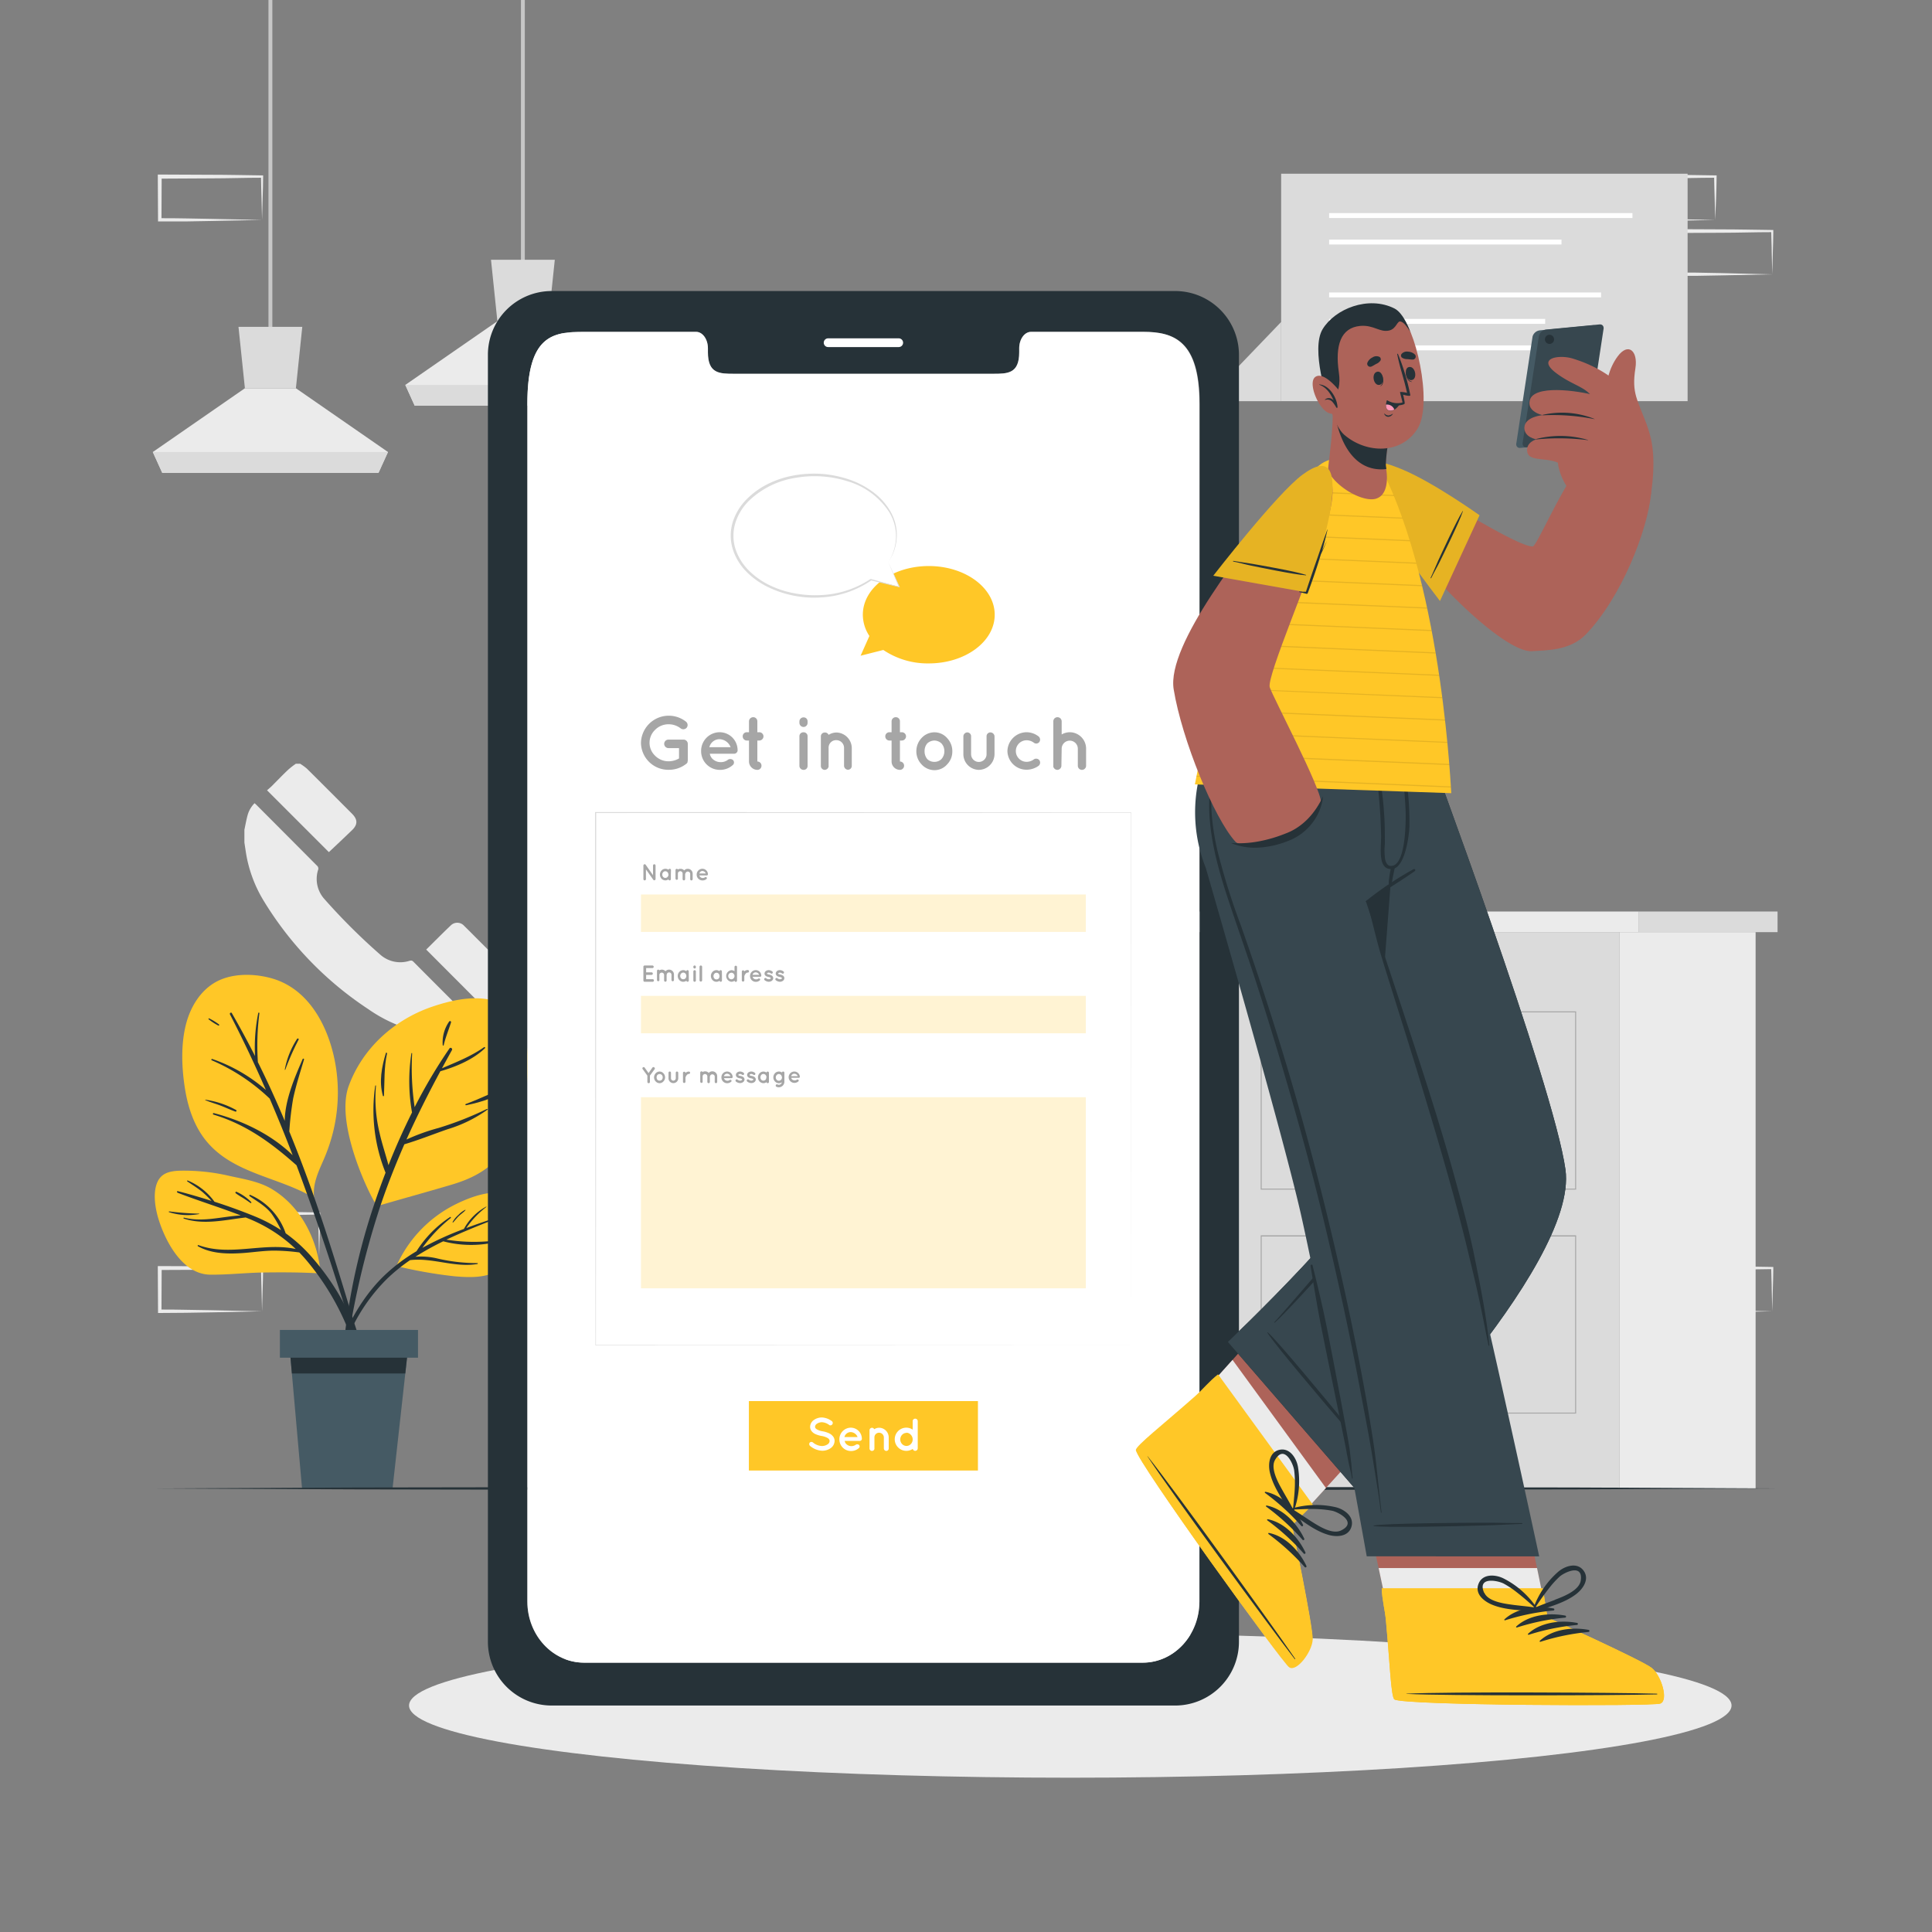 <svg xmlns="http://www.w3.org/2000/svg" viewBox="0 0 500 500"><rect x="0" y="0" width="500" height="500" fill="#808080" stroke="none"/><defs><style>.cls-1{fill:#ebebeb;}.cls-2{fill:#c7c7c7;}.cls-3{fill:#dbdbdb;}.cls-4{fill:#a6a6a6;}.cls-5{fill:#fff;}.cls-6,.cls-9{fill:#ffc727;}.cls-7{fill:#263238;}.cls-8{fill:#455a64;}.cls-9{opacity:0.2;}.cls-10{fill:#ad6359;}.cls-11{fill:#37474f;}.cls-12{opacity:0.1;}.cls-13{fill:#ff99ba;}</style></defs><g id="Background_Complete" data-name="Background Complete"><path class="cls-1" d="M82.59,325.25l-13.12.28-6.66.11c-2.23.05-4.47,0-6.7.05h-.44v-.45l-.06-11.19v-.5h.5l13.24.06c4.42,0,8.83.11,13.24.17h.28v.27c0,1.9-.09,3.79-.13,5.65Zm0,0-.14-5.66c0-1.86-.11-3.7-.13-5.53l.27.27c-4.41.05-8.82.16-13.24.17l-13.24.06.5-.5,0,11.19-.45-.45c2.18,0,4.36,0,6.55.06l6.58.11Z"/><path class="cls-1" d="M67.82,339.36l-13.12.28-6.66.11c-2.23.05-4.47,0-6.7.05H40.9v-.45l-.06-11.19v-.5h.5l13.24.06c4.41,0,8.83.11,13.24.17h.28v.27c0,1.9-.08,3.79-.13,5.65Zm0,0-.14-5.66c-.05-1.86-.11-3.7-.13-5.53l.27.27c-4.41.05-8.83.16-13.24.17l-13.24.06.5-.5-.05,11.19-.45-.45c2.18,0,4.36,0,6.55.06l6.58.11Z"/><path class="cls-1" d="M258.11,365.11l-13.12.28-6.66.11c-2.23.05-4.47,0-6.7.06h-.44v-.45l-.06-11.19v-.5h.5l13.24.06c4.41,0,8.83.12,13.24.17h.28v.27c0,1.9-.08,3.79-.13,5.65Zm0,0-.14-5.65c-.05-1.87-.11-3.71-.13-5.54l.27.27c-4.41.05-8.83.16-13.24.17l-13.24.06.5-.5,0,11.19-.45-.45c2.18,0,4.36,0,6.55.06l6.58.11Z"/><path class="cls-1" d="M243.34,379.22l-13.13.28-6.66.11c-2.22.05-4.46,0-6.69.06h-.44v-.45l0-11.19v-.5h.5l13.24.06c4.41,0,8.83.12,13.24.17h.28V368c0,1.9-.08,3.79-.13,5.65Zm0,0-.14-5.65c0-1.87-.11-3.71-.13-5.54l.27.27c-4.41.05-8.83.16-13.24.17l-13.24.06.5-.5-.06,11.19-.44-.45c2.18,0,4.36,0,6.54.06l6.58.11Z"/><path class="cls-1" d="M228.63,365.11l-13.13.28-6.66.11c-2.23.05-4.46,0-6.69.06h-.45v-.45l0-11.19v-.5h.51l13.24.06c4.41,0,8.82.12,13.24.17h.27v.27c0,1.9-.09,3.79-.13,5.65Zm0,0-.15-5.65c0-1.87-.11-3.71-.13-5.54l.28.27c-4.42.05-8.83.16-13.24.17l-13.24.06.49-.5,0,11.19-.44-.45c2.18,0,4.35,0,6.54.06l6.58.11Z"/><path class="cls-1" d="M458.66,339.36l-13.13.28-6.66.11c-2.22.05-4.46,0-6.69.05h-.45v-.45l-.05-11.19v-.5h.5l13.24.06c4.41,0,8.83.11,13.24.17h.27v.27c0,1.9-.08,3.79-.13,5.65Zm0,0-.14-5.66c0-1.86-.12-3.7-.13-5.53l.27.27c-4.41.05-8.83.16-13.24.17l-13.24.06.5-.5-.06,11.19-.44-.45c2.18,0,4.36,0,6.54.06l6.58.11Z"/><path class="cls-1" d="M443.89,56.92l-13.13.27-6.66.12c-2.22,0-4.46,0-6.69,0H417v-.44l0-11.19v-.51h.51l13.24.06c4.41,0,8.82.11,13.24.16h.27v.27c0,1.89-.09,3.78-.13,5.65Zm0,0-.14-5.66c-.05-1.86-.12-3.7-.14-5.53l.28.27c-4.42,0-8.83.16-13.24.16l-13.24.07.5-.5-.06,11.19-.44-.45c2.18,0,4.35,0,6.54.05l6.58.12Z"/><path class="cls-1" d="M458.66,71l-13.13.27-6.66.12c-2.22,0-4.46,0-6.69,0h-.45V71l-.05-11.19v-.51h.5l13.24.06c4.41,0,8.83.11,13.24.16h.27v.27c0,1.89-.08,3.78-.13,5.65Zm0,0-.14-5.66c0-1.86-.12-3.7-.13-5.53l.27.27c-4.41,0-8.83.16-13.24.16l-13.24.06.5-.49L432.62,71l-.44-.45c2.18,0,4.36,0,6.54,0l6.58.12Z"/><path class="cls-1" d="M67.82,56.92l-13.12.27L48,57.31c-2.23,0-4.47,0-6.7,0H40.9v-.44l-.06-11.19v-.51h.5l13.24.06c4.41,0,8.83.11,13.24.16h.28v.27c0,1.89-.08,3.78-.13,5.65Zm0,0-.14-5.66c-.05-1.86-.11-3.7-.13-5.53l.27.27c-4.41,0-8.83.16-13.24.16l-13.24.07.5-.5-.05,11.19-.45-.45c2.18,0,4.36,0,6.55.05l6.58.12Z"/><rect class="cls-2" x="69.48" width="1" height="87.64"/><polygon class="cls-1" points="100.41 116.98 97.96 122.36 41.99 122.36 39.55 116.98 63.38 100.48 76.58 100.48 100.41 116.98"/><polygon class="cls-3" points="78.23 84.59 76.58 100.48 63.38 100.48 61.72 84.59 78.23 84.59"/><polygon class="cls-3" points="100.41 116.98 97.96 122.36 41.98 122.36 39.54 116.98 100.41 116.98"/><rect class="cls-2" x="134.82" width="1" height="70.28"/><polygon class="cls-1" points="165.75 99.62 163.31 105 107.33 105 104.89 99.62 128.72 83.12 141.92 83.12 165.75 99.62"/><polygon class="cls-3" points="143.58 67.23 141.92 83.12 128.72 83.12 127.07 67.23 143.58 67.23"/><polygon class="cls-3" points="165.75 99.62 163.3 105 107.33 105 104.89 99.62 165.75 99.62"/><rect class="cls-3" x="315.07" y="241.24" width="104.03" height="143.97"/><rect class="cls-1" x="310.03" y="235.9" width="114.11" height="5.34"/><rect class="cls-3" x="424.14" y="235.9" width="35.89" height="5.34"/><rect class="cls-1" x="419.1" y="241.24" width="35.25" height="143.97"/><path class="cls-4" d="M407.9,307.87H326.27V261.74H407.9Zm-81.38-.25h81.13V262H326.52Z"/><rect class="cls-4" x="355.69" y="275.22" width="15.89" height="9.13"/><path class="cls-4" d="M376.41,283.79H360.27v-8h16.14Zm-15.89-.25h15.64V276H360.52Z"/><path class="cls-4" d="M407.9,365.83H326.27V319.7H407.9Zm-81.38-.25h81.13V320H326.52Z"/><rect class="cls-4" x="355.69" y="333.18" width="15.89" height="9.13"/><path class="cls-4" d="M376.41,341.75H360.27v-8h16.14Zm-15.89-.25h15.64V334H360.52Z"/><g id="ZZtZDI"><path class="cls-1" d="M123.15,265.15a8.38,8.38,0,0,1-4,2.09c-1,.24-1.92.37-2.88.55H113c-1.35-.21-2.7-.37-4-.64a37.84,37.84,0,0,1-13.71-6A88.87,88.87,0,0,1,68.41,233.4a34.44,34.44,0,0,1-4.64-12c-.19-1.12-.35-2.25-.52-3.37v-3.29c.27-1.26.49-2.54.83-3.78a7.06,7.06,0,0,1,1.8-3.09c.16.14.31.26.45.4Q74.18,216.14,82,224a1,1,0,0,1,.3,1.19,7.78,7.78,0,0,0,1.7,7.53A158.63,158.63,0,0,0,98.34,247a7.82,7.82,0,0,0,7.6,1.67c.37-.09.65-.16,1,.17q8,8.05,16.07,16.08C123,265,123.07,265.05,123.15,265.15Z"/><path class="cls-1" d="M133.41,253.4v1.1c-.51.65-1,1.36-1.54,2-1.62,1.67-3.28,3.3-4.93,4.94l-.5.48L110.3,245.75c2.11-2.08,4.22-4.22,6.4-6.29a2.38,2.38,0,0,1,3.45.18c1.21,1.17,2.39,2.38,3.59,3.58,2.8,2.8,5.62,5.6,8.41,8.43A14.67,14.67,0,0,1,133.41,253.4Z"/><path class="cls-1" d="M91.11,214.84c-2,1.93-4,3.82-6,5.69l-16-16c.36-.32.76-.65,1.13-1,1.47-1.46,2.92-3,4.42-4.4a21.57,21.57,0,0,1,1.91-1.48h1.1a14.87,14.87,0,0,1,1.74,1.26c3.93,3.89,7.82,7.8,11.72,11.71C92.58,212.08,92.61,213.4,91.11,214.84Z"/></g><rect class="cls-3" x="331.56" y="44.96" width="105.19" height="58.86"/><polygon class="cls-3" points="311.88 103.82 331.56 103.82 331.56 83.32 311.88 103.82"/><rect class="cls-5" x="343.98" y="75.69" width="70.38" height="1.27"/><rect class="cls-5" x="343.98" y="82.54" width="55.91" height="1.27"/><rect class="cls-5" x="343.98" y="62" width="60.13" height="1.27"/><rect class="cls-5" x="343.98" y="55.15" width="78.5" height="1.27"/><rect class="cls-5" x="343.98" y="89.39" width="61.71" height="1.27"/></g><g id="Shadow"><ellipse class="cls-1" cx="276.99" cy="441.38" rx="171.13" ry="18.69"/></g><g id="Plant"><path class="cls-6" d="M87,276.61a42.91,42.91,0,0,1-.84,16.51,45.78,45.78,0,0,1-2.53,7.31c-1.32,3-2.69,6-2.36,9.27.32.22-.77.18-.81-.14-8.84-5-20.17-5.95-27-14.18-3.22-3.89-4.84-8.83-5.61-13.77-.84-5.37-1.07-11.33.31-16.63,1.17-4.48,3.79-8.8,8-11s10-2.07,14.62-.65C80.7,256.4,85.61,267.05,87,276.61Z"/><path class="cls-7" d="M91.54,342c-1.21-4-2.41-8-3.65-12-2.42-7.85-4.94-15.68-7.73-23.41q-2.5-6.94-5.29-13.76a82.26,82.26,0,0,1,1-8.54c.74-3.43,1.81-6.74,2.81-10.09.07-.21-.27-.32-.35-.12-2,4.62-4.58,10.53-4.64,16-2.16-5.14-4.46-10.21-6.95-15.2a65.45,65.45,0,0,1,.39-12.66.15.15,0,0,0-.29-.06A44.35,44.35,0,0,0,66,273.3c-1.9-3.75-3.9-7.45-6-11.1-.19-.33-.64,0-.48.33,3.32,6.4,6.4,12.93,9.29,19.54a42.38,42.38,0,0,0-13.85-8c-.22-.08-.39.24-.16.33a50.59,50.59,0,0,1,15,9.92q3.12,7.27,5.94,14.65c-5.53-5.42-13.09-9-20.41-10.9-.25-.06-.32.32-.08.39,8.47,2.55,15,7.35,21.49,13.12q1.13,3,2.21,6,4.1,11.35,7.79,22.85,1.79,5.5,3.51,11c1.24,4,2.2,8.15,3.81,12,.16.36.81.28.73-.16A116.51,116.51,0,0,0,91.54,342Z"/><path class="cls-7" d="M76.88,268.87a22,22,0,0,0-3.18,7.93c0,.08.1.12.13.05a66.82,66.82,0,0,1,3.45-7.79C77.41,268.8,77,268.64,76.88,268.87Z"/><path class="cls-7" d="M61.12,287.28a23.25,23.25,0,0,0-7.93-2.67c-.07,0-.12.1,0,.13,1.27.53,2.61.9,3.9,1.39s2.56,1.11,3.87,1.56A.23.23,0,0,0,61.12,287.28Z"/><path class="cls-7" d="M56.68,265.13a15.61,15.61,0,0,0-2.55-1.57.14.14,0,0,0-.15.22,15.09,15.09,0,0,0,2.52,1.63C56.66,265.51,56.84,265.24,56.68,265.13Z"/><path class="cls-6" d="M116.79,306.62c-6.36,1.89-12.76,3.63-19.12,5.5-.55.17-11.31-20.45-7.42-31.07,3.59-9.83,11.82-17.19,21.63-20.53,4.54-1.54,10.13-2.84,14.93-1.78,4.27.95,7.28,4.44,8.67,8.46,1.89,5.45,1.26,12,.23,17.53A30.58,30.58,0,0,1,129.45,299C126.07,303.06,121.76,305.15,116.79,306.62Z"/><path class="cls-7" d="M126,287a85.33,85.33,0,0,1-12.48,4.91,52.94,52.94,0,0,0-8.33,3c2.69-6,5.64-11.86,8.77-17.67,4.11-1.19,8.44-3,11.54-5.95a.18.18,0,0,0-.24-.27c-3.39,2.39-7.13,3.83-10.88,5.45.85-1.56,1.7-3.12,2.57-4.68.25-.44-.35-.87-.64-.44a134.19,134.19,0,0,0-9,15.18,69.47,69.47,0,0,1-.65-13.91c0-.12-.17-.13-.19,0a46.7,46.7,0,0,0,.16,15.29c-2.23,4.46-4.26,9-6.09,13.64-.73-2.77-1.67-5.51-2.3-8.31A38.24,38.24,0,0,1,97.3,281c0-.12-.17-.12-.19,0a43.24,43.24,0,0,0,2.67,22.49c-1.06,2.78-2.08,5.57-3,8.37A166.65,166.65,0,0,0,88.33,356a.27.27,0,0,0,.54,0,218.37,218.37,0,0,1,9.48-43.64c1.85-5.55,4-10.94,6.3-16.22,3.76-1.11,7.5-2.62,11.2-3.9a35.1,35.1,0,0,0,10.31-5.06C126.28,287.15,126.15,287,126,287Z"/><path class="cls-7" d="M132,281c-3.9,1.38-7.59,3.32-11.47,4.72-.19.07-.08.36.1.32,4.12-.85,8.2-2.12,11.51-4.82C132.23,281.16,132.09,281,132,281Z"/><path class="cls-7" d="M100.17,272.64c0-.21-.25-.33-.31-.11-1.07,3.58-1.81,7.39-.77,11.06,0,.14.27.15.28,0C99.55,279.88,99.35,276.28,100.17,272.64Z"/><path class="cls-7" d="M116.26,264.35a9.45,9.45,0,0,0-1.69,6.1c0,.14.22.22.26.06.47-2.06,1.27-3.93,1.9-5.92A.27.27,0,0,0,116.26,264.35Z"/><path class="cls-6" d="M41.09,315.71c1.87,5.92,6.3,14.11,13.32,14.17,4.56.05,9.14-.49,13.7-.56,4.89-.07,9.78-.06,14.66.23.4,0-.59-14.63-12.33-21.77-3.29-2-7.31-2.63-11-3.44a51.66,51.66,0,0,0-13-1.36c-2.7.11-4.94.68-5.9,3.44S40.2,312.9,41.09,315.71Z"/><path class="cls-7" d="M46.15,308.3c2.85.73,5.73,1.58,8.59,2.49a28.59,28.59,0,0,0-2.36-2.31c-1.23-1-2.59-1.84-3.91-2.74-.11-.07,0-.28.1-.23A16.15,16.15,0,0,1,55.5,311c3.57,1.15,7.1,2.43,10.5,3.82a40.15,40.15,0,0,1,6.73,3.54,27.74,27.74,0,0,0-2.43-4.23c-1.56-2-3.67-3.15-5.71-4.58a.18.18,0,0,1,.18-.31,16.71,16.71,0,0,1,9.16,9.93,39,39,0,0,1,6.66,6.05c7.77,8.82,13.89,20.56,13.91,32.54,0,.29-.46.37-.51.07A66.43,66.43,0,0,0,79.17,326c-.56-.65-1.13-1.27-1.71-1.87a52.72,52.72,0,0,0-6.42-.47c-2.5,0-5,.36-7.46.57-4.1.33-8.64.38-12.33-1.69a.16.16,0,0,1,.13-.3c8.24,3,16.88-.81,25.15,1a38.64,38.64,0,0,0-12.19-7.86l-.76-.3c-5.29.63-10.87,2-16,.29a.12.12,0,1,1,.06-.24c5,1.24,9.76-.32,14.67-.57-5.35-2.08-10.8-3.74-16.17-5.81C45.67,308.59,45.66,308.18,46.15,308.3Z"/><path class="cls-7" d="M43.81,313.51a71.24,71.24,0,0,0,7.7.58c.06,0,.08.1,0,.11a15.89,15.89,0,0,1-7.77-.5C43.63,313.67,43.69,313.49,43.81,313.51Z"/><path class="cls-7" d="M61.2,308.43A12.56,12.56,0,0,1,65,311.08c.14.12,0,.36-.19.25-.65-.47-1.31-.91-2-1.35A18.76,18.76,0,0,1,61,308.81C60.81,308.67,61,308.36,61.2,308.43Z"/><path class="cls-6" d="M102.66,327.5c-.08.19.2.37.31.17h0a.27.27,0,0,0,.18.12,118.64,118.64,0,0,0,14.35,2.5c3.88.34,8.35.56,11.75-1.7,4.61-3.05,7.64-11.21,5.15-16.4-2.95-6.16-11.82-2.81-16.28-.62A32.66,32.66,0,0,0,102.66,327.5Z"/><path class="cls-7" d="M99.22,330.34a46,46,0,0,1,8.57-6.52,29.42,29.42,0,0,1,8.68-8.85c.17-.12.31.15.16.27a39.23,39.23,0,0,0-7.32,7.7,80.82,80.82,0,0,1,10.75-4.89,14.21,14.21,0,0,1,5.77-5.78s.11,0,.06.08a23.5,23.5,0,0,0-5.21,5.47c2.18-.82,4.38-1.58,6.59-2.31.2-.06.27.24.08.31-3.92,1.53-7.93,3.15-11.82,5a45.26,45.26,0,0,0,14.32,0,.11.11,0,0,1,.05.21,28.19,28.19,0,0,1-15.19.22,70.28,70.28,0,0,0-7.2,4,18,18,0,0,1,5.82.48,45.3,45.3,0,0,0,10.24,1.16.12.12,0,0,1,0,.23c-5.94,1-11.55-1.68-17.44-1a45.28,45.28,0,0,0-6.13,5,46.21,46.21,0,0,0-8.93,12.61c-2.48,5-3.82,10.38-5.82,15.59a.19.19,0,0,1-.37-.1C86.63,349,91.74,337.66,99.22,330.34Z"/><path class="cls-7" d="M117.13,316.26a6.74,6.74,0,0,1,1.52-1.85,6.08,6.08,0,0,1,1.75-1.31c.06,0,.09.06.06.1-.49.55-1.17,1-1.69,1.49s-1,1.15-1.51,1.68A.09.09,0,0,1,117.13,316.26Z"/><path class="cls-7" d="M126.92,319.45c.88-.22,1.81-.21,2.7-.39a26.53,26.53,0,0,0,2.63-.79.11.11,0,0,1,.08.2,8.78,8.78,0,0,1-5.41,1.25C126.78,319.7,126.79,319.48,126.92,319.45Z"/><polygon class="cls-8" points="74.76 346.6 75.54 355.45 78.18 385.33 101.58 385.33 104.89 355.45 105.86 346.6 74.76 346.6"/><polygon class="cls-7" points="74.76 346.6 75.54 355.45 104.89 355.45 105.86 346.6 74.76 346.6"/><rect class="cls-8" x="72.44" y="344.19" width="35.74" height="7.18" transform="translate(180.62 695.56) rotate(180)"/></g><g id="Floor"><polygon class="cls-7" points="39.97 385.21 92.48 384.96 144.99 384.88 250 384.71 355.01 384.88 407.52 384.96 460.03 385.21 407.52 385.45 355.01 385.54 250 385.71 144.99 385.54 92.48 385.45 39.97 385.21"/></g><g id="Device"><path class="cls-7" d="M304.27,75.32H142.62A16.51,16.51,0,0,0,126.27,92V424.74a16.51,16.51,0,0,0,16.35,16.65H304.27a16.52,16.52,0,0,0,16.37-16.65V92A16.52,16.52,0,0,0,304.27,75.32Zm6.14,339.13c0,8.76-6.56,15.84-14.65,15.84H151.15c-8.11,0-14.67-7.08-14.67-15.84V104.59c0-17.84,6.56-18.71,14.67-18.71h29c1.69,0,3.06,1.91,3.06,4.28v1c0,5.55,3,5.57,6.77,5.57h67c3.77,0,6.79,0,6.79-5.57v-1c0-2.37,1.36-4.28,3.07-4.28h29c8.09,0,14.65,2.37,14.65,18.71Z"/><path class="cls-5" d="M310.41,104.59V414.45c0,8.76-6.56,15.84-14.65,15.84H151.15c-8.11,0-14.67-7.08-14.67-15.84V104.59c0-17.84,6.56-18.71,14.67-18.71h29c1.69,0,3.06,1.91,3.06,4.28v1c0,5.55,3,5.57,6.77,5.57h67c3.77,0,6.79,0,6.79-5.57v-1c0-2.37,1.36-4.28,3.07-4.28h29C303.85,85.88,310.41,88.25,310.41,104.59Z"/><g id="u5Zjqx"><path class="cls-5" d="M175.12,92.84c-.09.09-.19.18-.28.28l-.16.15A3.77,3.77,0,0,0,172,92.16a3.72,3.72,0,0,0-2.7,1.12l-.15-.16c-.1-.09-.19-.19-.28-.28h0l0,0c.12-.1.23-.21.36-.31A3.85,3.85,0,0,1,170,92a4.25,4.25,0,0,1,1.09-.37l.54-.07h.48l.37,0a4.21,4.21,0,0,1,1,.24,5.11,5.11,0,0,1,.67.31,5,5,0,0,1,.65.45l.29.27Z"/><path class="cls-5" d="M170.17,94.15l-.44-.43a3.18,3.18,0,0,1,4.51,0l-.45.44a2.53,2.53,0,0,0-1.8-.75A2.58,2.58,0,0,0,170.17,94.15Z"/><path class="cls-5" d="M173.35,94.6l-.44.44a1.29,1.29,0,0,0-1.85,0l-.44-.44A1.92,1.92,0,0,1,173.35,94.6Z"/><path class="cls-5" d="M172.38,95.44a.39.39,0,0,1-.39.39.4.4,0,1,1,0-.79A.39.39,0,0,1,172.38,95.44Z"/></g><path class="cls-5" d="M147.83,93.68A1.15,1.15,0,1,1,149,94.84,1.15,1.15,0,0,1,147.83,93.68Z"/><path class="cls-5" d="M151.46,93.68a1.15,1.15,0,1,1,1.15,1.16A1.16,1.16,0,0,1,151.46,93.68Z"/><path class="cls-5" d="M155.09,93.68a1.16,1.16,0,1,1,1.15,1.16A1.16,1.16,0,0,1,155.09,93.68Z"/><path class="cls-5" d="M158.72,93.68a1.16,1.16,0,1,1,1.15,1.16A1.16,1.16,0,0,1,158.72,93.68Z"/><path class="cls-5" d="M162.35,93.68a1.16,1.16,0,1,1,1.15,1.16A1.16,1.16,0,0,1,162.35,93.68Z"/><path class="cls-5" d="M297.37,96.2H288V91.85h9.39Zm-8.91-.48h8.43V92.33h-8.43Z"/><rect class="cls-5" x="288.76" y="92.59" width="6.05" height="2.87"/><rect class="cls-5" x="297.37" y="92.86" width="0.83" height="2.33"/><path class="cls-5" d="M232.59,89.82H214.32a1.12,1.12,0,0,1-1.13-1.13h0a1.13,1.13,0,0,1,1.13-1.13h18.27a1.14,1.14,0,0,1,1.13,1.13h0A1.13,1.13,0,0,1,232.59,89.82Z"/><path class="cls-4" d="M165.88,192.25a7.2,7.2,0,0,1,11.62-5.51,1.12,1.12,0,0,1,.22,1.58,1.14,1.14,0,0,1-1.58.17,5.08,5.08,0,0,0-3.07-1.05,4.86,4.86,0,0,0-3.51,1.42,4.62,4.62,0,0,0,0,6.74,4.86,4.86,0,0,0,3.51,1.42,5.33,5.33,0,0,0,2.66-.74v-2.67H173a1.12,1.12,0,0,1-1.11-1.11,1.1,1.1,0,0,1,1.11-1.09h3.87A1.1,1.1,0,0,1,178,192.5v4.3a1.5,1.5,0,0,1-.06.33s0,.06,0,.1v0a.86.86,0,0,1-.37.47,7.18,7.18,0,0,1-4.41,1.52A7.08,7.08,0,0,1,165.88,192.25Z"/><path class="cls-4" d="M181.45,194.37a4.82,4.82,0,0,1,4.75-4.87,4.66,4.66,0,0,1,4.69,4.52v.1a.5.5,0,0,1,0,.17.94.94,0,0,1-1,.78h-6.19a2.5,2.5,0,0,0,.66,1.29,3,3,0,0,0,1.87.87,3.16,3.16,0,0,0,2-.48,1.1,1.1,0,0,1,1.46-.06.88.88,0,0,1,0,1.26,4.89,4.89,0,0,1-3.48,1.29A4.83,4.83,0,0,1,181.45,194.37Zm2.12-1h5.51a3.2,3.2,0,0,0-2.88-2.07A2.72,2.72,0,0,0,183.57,193.42Z"/><path class="cls-4" d="M197.59,190.57a1.1,1.1,0,0,1-1.09,1.08H196v5.43a1.06,1.06,0,0,1,1.07,1.09,1.05,1.05,0,0,1-1.07,1.07,2.18,2.18,0,0,1-2.16-2.16v-5.43h-.56a1.07,1.07,0,0,1-1.07-1.08,1.05,1.05,0,0,1,1.07-1.07h.56v-2.82a1.08,1.08,0,0,1,1.09-1.07,1.05,1.05,0,0,1,1.07,1.07v2.82h.49A1.09,1.09,0,0,1,197.59,190.57Z"/><path class="cls-4" d="M209,187.07a1.05,1.05,0,0,1-1.05,1.07,1.07,1.07,0,0,1-1.06-1.07v-.41a1.05,1.05,0,0,1,1.06-1,1,1,0,0,1,1.05,1Zm0,3.52v7.6a1,1,0,0,1-1.05,1.05,1.05,1.05,0,0,1-1.06-1.05v-7.6a1,1,0,0,1,1.06-1.07A1,1,0,0,1,209,190.59Z"/><path class="cls-4" d="M220.44,193.55v4.66a1,1,0,0,1-1,1,1.06,1.06,0,0,1-1-1v-4.66a2,2,0,0,0-2-2,1.94,1.94,0,0,0-2,2v4.66a.38.38,0,0,1,0,.19,1.06,1.06,0,0,1-1,.84,1,1,0,0,1-1-1v-7.67a1,1,0,0,1,1-1,1,1,0,0,1,1,.61,3.93,3.93,0,0,1,2.07-.61A4.08,4.08,0,0,1,220.44,193.55Z"/><path class="cls-4" d="M234.48,190.57a1.1,1.1,0,0,1-1.09,1.08h-.49v5.43a1.08,1.08,0,1,1,0,2.16,2.18,2.18,0,0,1-2.16-2.16v-5.43h-.56a1.07,1.07,0,0,1-1.07-1.08,1.06,1.06,0,0,1,1.07-1.07h.56v-2.82a1.08,1.08,0,0,1,1.09-1.07,1.05,1.05,0,0,1,1.07,1.07v2.82h.49A1.08,1.08,0,0,1,234.48,190.57Z"/><path class="cls-4" d="M238.5,197.82a4.87,4.87,0,0,1-1.35-3.43A5,5,0,0,1,238.5,191a4.54,4.54,0,0,1,3.34-1.48A4.34,4.34,0,0,1,245.1,191a4.91,4.91,0,0,1,1.36,3.41,4.75,4.75,0,0,1-1.36,3.43,4.34,4.34,0,0,1-3.26,1.48A4.54,4.54,0,0,1,238.5,197.82Zm.78-3.43a3.11,3.11,0,0,0,.7,2.06,2.61,2.61,0,0,0,1.86.72,2.55,2.55,0,0,0,1.8-.72,3,3,0,0,0,.76-2.06,2.93,2.93,0,0,0-.76-2,2.75,2.75,0,0,0-1.8-.74,2.81,2.81,0,0,0-1.86.74A3,3,0,0,0,239.28,194.39Z"/><path class="cls-4" d="M253.32,199.24a4.07,4.07,0,0,1-4-4.05v-4.65a1.06,1.06,0,0,1,1-1,1,1,0,0,1,1,1v4.65a2,2,0,0,0,2,2,2,2,0,0,0,2-2v-4.65a1,1,0,0,1,1-1,1.09,1.09,0,0,1,1.06,1v4.65A4.11,4.11,0,0,1,253.32,199.24Z"/><path class="cls-4" d="M260.72,194.39a5,5,0,0,1,4.95-4.89,5.13,5.13,0,0,1,3.09,1.07A1.07,1.07,0,0,1,269,192a1,1,0,0,1-1.46.2,3.11,3.11,0,0,0-1.85-.62,2.79,2.79,0,1,0,0,5.58,3.16,3.16,0,0,0,1.85-.62,1.06,1.06,0,0,1,1.46.22,1.08,1.08,0,0,1-.22,1.44,5.37,5.37,0,0,1-3.09,1A4.93,4.93,0,0,1,260.72,194.39Z"/><path class="cls-4" d="M274.69,198.17a1.08,1.08,0,0,1-1.09,1.07,1.11,1.11,0,0,1-1-.8,2.23,2.23,0,0,1,0-.27V186.68a1.06,1.06,0,0,1,1.07-1.07,1.08,1.08,0,0,1,1.09,1.07v3.39a4.43,4.43,0,0,1,2.08-.57,4.25,4.25,0,0,1,4.24,4.27v4.4a1.07,1.07,0,0,1-2.14,0v-4.4a2.09,2.09,0,1,0-4.18,0Z"/><rect class="cls-5" x="154.16" y="210.29" width="138.57" height="137.85"/><path class="cls-3" d="M292.73,348.14l-138.57.06h-.06v-.06L154,210.29v-.13h.12l138.57.07h.07v.06Zm0,0-.06-137.85.06.06-138.57.06.13-.12-.06,137.85-.07-.06Z"/><path class="cls-4" d="M167.17,227.51a.33.33,0,1,1-.66,0V224h0a.33.33,0,0,1,.14-.27.31.31,0,0,1,.45.07L169,226.5V224a.33.33,0,0,1,.66,0v3.49a.33.33,0,0,1-.58.21l0,0L167.17,225Z"/><path class="cls-4" d="M173.62,226.35v1.17a.32.32,0,0,1-.32.32.31.31,0,0,1-.31-.26,1.32,1.32,0,0,1-.8.26,1.42,1.42,0,0,1-1-.44,1.59,1.59,0,0,1,0-2.11,1.39,1.39,0,0,1,1.83-.19.31.31,0,0,1,.31-.26.32.32,0,0,1,.32.32Zm-.64,0a.89.89,0,0,0-.23-.62.73.73,0,0,0-.56-.25.7.7,0,0,0-.56.25.85.85,0,0,0-.23.62.85.85,0,0,0,.23.61.73.73,0,0,0,.56.24.76.76,0,0,0,.56-.24A.9.9,0,0,0,173,226.35Z"/><path class="cls-4" d="M177.31,226.08v1.44a.32.32,0,0,1-.32.32.33.33,0,0,1-.33-.32v-1.44a.61.61,0,0,0-1.22,0v1.42s0,0,0,0h0l0,0v0a.34.34,0,0,1-.3.19h-.06a.34.34,0,0,1-.26-.32V226.1h0v-.93a.32.32,0,0,1,.32-.32.3.3,0,0,1,.29.18,1.21,1.21,0,0,1,.64-.18,1.25,1.25,0,0,1,1,.41,1.22,1.22,0,0,1,.94-.41,1.25,1.25,0,0,1,1.25,1.26v1.42a.32.32,0,0,1-.32.32.32.32,0,0,1-.32-.32V226.1a.62.62,0,0,0-1.23,0Z"/><path class="cls-4" d="M180.3,226.34a1.48,1.48,0,0,1,1.46-1.5,1.43,1.43,0,0,1,1.45,1.39v.09a.3.3,0,0,1-.32.24H181a.79.79,0,0,0,.21.39.83.83,0,0,0,.57.27.94.94,0,0,0,.63-.15.34.34,0,0,1,.45,0,.27.27,0,0,1,0,.39,1.51,1.51,0,0,1-1.08.39A1.48,1.48,0,0,1,180.3,226.34Zm.65-.29h1.7a1,1,0,0,0-.89-.64A.84.84,0,0,0,181,226.05Z"/><rect class="cls-9" x="165.88" y="231.49" width="115.13" height="9.69"/><path class="cls-4" d="M166.51,253.75V250.2a.32.32,0,0,1,.33-.33h2a.34.34,0,0,1,.34.33.34.34,0,0,1-.34.34h-1.62v1.1h1.4a.33.33,0,1,1,0,.66h-1.4v1.11h1.62a.34.34,0,1,1,0,.67h-1.94s0,0,0,0h0A.33.33,0,0,1,166.51,253.75Z"/><path class="cls-4" d="M172.52,252.32h0v1.43a.33.33,0,0,1-.32.32.34.34,0,0,1-.33-.32v-1.43h0a.61.61,0,1,0-1.22,0v1.43s0,0,0,0v0s0,0,0,0v0a.35.35,0,0,1-.3.19h-.06a.32.32,0,0,1-.26-.31v-1.43h0v-.93a.32.32,0,0,1,.32-.33.31.31,0,0,1,.29.18,1.32,1.32,0,0,1,.65-.18,1.25,1.25,0,0,1,.94.42,1.22,1.22,0,0,1,.94-.42,1.26,1.26,0,0,1,1.25,1.26v1.43a.32.32,0,0,1-.32.32.33.33,0,0,1-.32-.32v-1.43a.62.62,0,0,0-1.23,0Z"/><path class="cls-4" d="M178.26,252.58v1.18a.32.32,0,0,1-.32.32.34.34,0,0,1-.31-.26,1.38,1.38,0,0,1-1.82-.18,1.54,1.54,0,0,1-.41-1.06,1.52,1.52,0,0,1,.41-1.06,1.4,1.4,0,0,1,1-.45,1.33,1.33,0,0,1,.8.27.34.34,0,0,1,.31-.27.32.32,0,0,1,.32.33Zm-.64,0a.91.91,0,0,0-.23-.62.75.75,0,0,0-.56-.25.73.73,0,0,0-.56.25.91.91,0,0,0-.23.62.93.93,0,0,0,.23.62.75.75,0,0,0,.56.23.77.77,0,0,0,.56-.23A.93.93,0,0,0,177.62,252.58Z"/><path class="cls-4" d="M180.09,250.32a.32.32,0,0,1-.32.33.33.33,0,0,1-.33-.33v-.13a.32.32,0,0,1,.33-.32.32.32,0,0,1,.32.32Zm0,1.09v2.34a.32.32,0,0,1-.32.33.33.33,0,0,1-.33-.33v-2.34a.33.33,0,0,1,.33-.33A.32.32,0,0,1,180.09,251.41Z"/><path class="cls-4" d="M181.37,249.87a.34.34,0,0,1,.34.33v3.55a.34.34,0,0,1-.67,0V250.2A.33.33,0,0,1,181.37,249.87Z"/><path class="cls-4" d="M186.84,252.58v1.18a.32.32,0,0,1-.32.32.34.34,0,0,1-.31-.26,1.38,1.38,0,0,1-1.82-.18,1.54,1.54,0,0,1-.41-1.06,1.52,1.52,0,0,1,.41-1.06,1.4,1.4,0,0,1,1-.45,1.33,1.33,0,0,1,.8.27.34.34,0,0,1,.31-.27.32.32,0,0,1,.32.33Zm-.64,0A.91.91,0,0,0,186,252a.77.77,0,0,0-.56-.25.73.73,0,0,0-.56.25.91.91,0,0,0-.23.62.93.93,0,0,0,.23.62.75.75,0,0,0,.56.23.79.79,0,0,0,.56-.23A.93.93,0,0,0,186.2,252.58Z"/><path class="cls-4" d="M190.74,253.75a.32.32,0,0,1-.64.07,1.53,1.53,0,0,1-.82.26,1.51,1.51,0,0,1,0-3,1.52,1.52,0,0,1,.81.25v-1.13a.33.33,0,0,1,.65,0v2.38h0Zm-1.46-2a.8.8,0,0,0-.57.24.86.86,0,0,0-.24.61.87.87,0,0,0,.24.6.8.8,0,0,0,.57.24.78.78,0,0,0,.56-.24.88.88,0,0,0,.25-.6.87.87,0,0,0-.25-.61A.78.78,0,0,0,189.28,251.73Z"/><path class="cls-4" d="M193.83,251.39a.31.31,0,0,1-.31.32.55.55,0,0,0-.36.11.86.86,0,0,0-.28.29,1.64,1.64,0,0,0-.25.51v1.14a.33.33,0,0,1-.65,0v-2.37a.33.33,0,0,1,.65,0v0l.13-.12a1.32,1.32,0,0,1,.76-.23A.31.31,0,0,1,193.83,251.39Z"/><path class="cls-4" d="M194.11,252.57a1.49,1.49,0,0,1,1.47-1.5,1.42,1.42,0,0,1,1.44,1.4v.08a.3.3,0,0,1-.31.24h-1.92a.82.82,0,0,0,.21.4,1,1,0,0,0,1.2.12.34.34,0,0,1,.45,0,.27.27,0,0,1,0,.39,1.51,1.51,0,0,1-1.07.4A1.49,1.49,0,0,1,194.11,252.57Zm.65-.29h1.71a1,1,0,0,0-.89-.64A.85.85,0,0,0,194.76,252.28Z"/><path class="cls-4" d="M197.84,253.22a.31.31,0,0,1,.45-.05,1.06,1.06,0,0,0,.66.26.83.83,0,0,0,.41-.11.24.24,0,0,0,.1-.18.11.11,0,0,0,0-.06.19.19,0,0,0-.08-.07,1.44,1.44,0,0,0-.48-.17h0a2.44,2.44,0,0,1-.52-.16,1,1,0,0,1-.42-.35.77.77,0,0,1-.1-.38.85.85,0,0,1,.36-.66,1.31,1.31,0,0,1,.73-.22,1.6,1.6,0,0,1,.91.33.34.34,0,0,1,.09.45.32.32,0,0,1-.44.08,1,1,0,0,0-.56-.22.62.62,0,0,0-.36.11.18.18,0,0,0-.09.13.07.07,0,0,0,0,.05.14.14,0,0,0,.07.06,1.15,1.15,0,0,0,.44.15h0a2.16,2.16,0,0,1,.56.18.89.89,0,0,1,.42.35.72.72,0,0,1,.12.4.88.88,0,0,1-.38.7,1.38,1.38,0,0,1-.78.24,1.78,1.78,0,0,1-1.07-.42A.31.31,0,0,1,197.84,253.22Z"/><path class="cls-4" d="M200.73,253.22a.31.31,0,0,1,.45-.05,1.1,1.1,0,0,0,.66.26.77.77,0,0,0,.41-.11.23.23,0,0,0,.11-.18.11.11,0,0,0,0-.06s0,0-.08-.07a1.29,1.29,0,0,0-.48-.17h0a2.74,2.74,0,0,1-.53-.16,1,1,0,0,1-.41-.35.67.67,0,0,1-.1-.38.84.84,0,0,1,.35-.66,1.32,1.32,0,0,1,.74-.22,1.53,1.53,0,0,1,.9.33.33.33,0,0,1,.1.45.33.33,0,0,1-.45.08,1,1,0,0,0-.55-.22.62.62,0,0,0-.36.11c-.08.05-.1.1-.1.13s0,0,0,.05a.11.11,0,0,0,.06.06,1.22,1.22,0,0,0,.44.15h0a2,2,0,0,1,.56.18.91.91,0,0,1,.43.35.8.8,0,0,1,.11.4.88.88,0,0,1-.38.7,1.34,1.34,0,0,1-.78.24,1.78,1.78,0,0,1-1.07-.42A.32.32,0,0,1,200.73,253.22Z"/><rect class="cls-9" x="165.88" y="257.72" width="115.13" height="9.69"/><path class="cls-4" d="M169.44,276.67l-1.24,1.69V280a.32.32,0,0,1-.33.33.33.33,0,0,1-.33-.33v-1.62l-1.22-1.69a.32.32,0,0,1,.07-.46.31.31,0,0,1,.45.07l1,1.41,1-1.41a.32.32,0,0,1,.46-.07A.33.33,0,0,1,169.44,276.67Z"/><path class="cls-4" d="M169.69,279.87a1.5,1.5,0,0,1-.42-1.06,1.56,1.56,0,0,1,.42-1.05,1.41,1.41,0,0,1,1-.45,1.31,1.31,0,0,1,1,.45,1.53,1.53,0,0,1,.43,1.05,1.46,1.46,0,0,1-.43,1.06,1.32,1.32,0,0,1-1,.46A1.41,1.41,0,0,1,169.69,279.87Zm.24-1.06a1,1,0,0,0,.21.64.79.79,0,0,0,.58.22.75.75,0,0,0,.55-.22.94.94,0,0,0,.24-.64.9.9,0,0,0-.24-.62.85.85,0,0,0-.55-.23.89.89,0,0,0-.58.23A1,1,0,0,0,169.93,278.81Z"/><path class="cls-4" d="M174.26,280.31a1.25,1.25,0,0,1-1.25-1.25v-1.44a.32.32,0,0,1,.64,0v1.44a.61.61,0,0,0,.61.61.62.62,0,0,0,.63-.61v-1.44a.31.31,0,0,1,.31-.31.34.34,0,0,1,.33.31v1.44A1.27,1.27,0,0,1,174.26,280.31Z"/><path class="cls-4" d="M178.6,277.62a.32.32,0,0,1-.32.32.6.6,0,0,0-.36.12.9.9,0,0,0-.27.28,1.88,1.88,0,0,0-.25.51V280a.33.33,0,0,1-.65,0v-2.37a.33.33,0,0,1,.65,0v.05a.71.71,0,0,1,.13-.12,1.29,1.29,0,0,1,.75-.24A.31.31,0,0,1,178.6,277.62Z"/><path class="cls-4" d="M183.71,278.55V280a.32.32,0,0,1-.32.32.33.33,0,0,1-.33-.32v-1.44a.61.61,0,0,0-.62-.6.61.61,0,0,0-.6.62v1.48s0,0,0,0v0a.34.34,0,0,1-.3.19h-.06a.34.34,0,0,1-.26-.32v-1.42h0v-.93a.32.32,0,0,1,.32-.32.3.3,0,0,1,.29.18,1.19,1.19,0,0,1,.64-.18,1.25,1.25,0,0,1,.95.41,1.22,1.22,0,0,1,.94-.41,1.25,1.25,0,0,1,1.25,1.26V280a.32.32,0,0,1-.32.32.32.32,0,0,1-.32-.32v-1.42a.62.62,0,0,0-1.23,0Z"/><path class="cls-4" d="M186.7,278.81a1.48,1.48,0,0,1,1.46-1.5,1.44,1.44,0,0,1,1.45,1.39v.08a.29.29,0,0,1-.32.24h-1.91a.78.78,0,0,0,.21.4.88.88,0,0,0,.57.27.94.94,0,0,0,.63-.15.35.35,0,0,1,.45,0,.27.27,0,0,1,0,.39,1.54,1.54,0,0,1-1.08.4A1.48,1.48,0,0,1,186.7,278.81Zm.65-.3h1.7a1,1,0,0,0-.89-.63A.84.84,0,0,0,187.35,278.51Z"/><path class="cls-4" d="M190.42,279.45a.32.32,0,0,1,.45-.05,1.12,1.12,0,0,0,.66.27.77.77,0,0,0,.41-.12.23.23,0,0,0,.11-.18.11.11,0,0,0,0-.06s0,0-.08-.07a1.29,1.29,0,0,0-.48-.17h0a2.18,2.18,0,0,1-.53-.15,1.06,1.06,0,0,1-.41-.35.7.7,0,0,1-.1-.38.83.83,0,0,1,.35-.66,1.24,1.24,0,0,1,.74-.22,1.47,1.47,0,0,1,.9.33.31.31,0,1,1-.35.52,1.07,1.07,0,0,0-.55-.22.62.62,0,0,0-.36.11.18.18,0,0,0-.1.14.06.06,0,0,0,0,.05l.06.06a1.25,1.25,0,0,0,.44.14h0a2,2,0,0,1,.56.17.93.93,0,0,1,.43.36.77.77,0,0,1,.11.39.86.86,0,0,1-.38.7,1.34,1.34,0,0,1-.78.24,1.72,1.72,0,0,1-1.07-.41A.33.33,0,0,1,190.42,279.45Z"/><path class="cls-4" d="M193.32,279.45a.32.32,0,0,1,.45-.05,1.07,1.07,0,0,0,.66.27.83.83,0,0,0,.41-.12.26.26,0,0,0,.11-.18.11.11,0,0,0,0-.06.31.31,0,0,0-.08-.07,1.29,1.29,0,0,0-.48-.17h0a2.23,2.23,0,0,1-.52-.15,1.08,1.08,0,0,1-.42-.35.8.8,0,0,1-.1-.38.84.84,0,0,1,.36-.66,1.24,1.24,0,0,1,.74-.22,1.5,1.5,0,0,1,.9.33.32.32,0,0,1,.09.44.31.31,0,0,1-.44.08,1.07,1.07,0,0,0-.55-.22.59.59,0,0,0-.36.11.18.18,0,0,0-.1.14.09.09,0,0,0,0,.05l.07.06a1.18,1.18,0,0,0,.44.14h0a2.14,2.14,0,0,1,.56.17.91.91,0,0,1,.42.36.69.69,0,0,1,.12.39.86.86,0,0,1-.38.7,1.38,1.38,0,0,1-.78.24,1.72,1.72,0,0,1-1.07-.41A.33.33,0,0,1,193.32,279.45Z"/><path class="cls-4" d="M199,278.81V280a.32.32,0,0,1-.32.32.31.31,0,0,1-.31-.26,1.32,1.32,0,0,1-.8.26,1.4,1.4,0,0,1-1-.44,1.52,1.52,0,0,1-.41-1.06,1.5,1.5,0,0,1,.41-1.05,1.37,1.37,0,0,1,1-.45,1.39,1.39,0,0,1,.8.26.31.31,0,0,1,.31-.26.32.32,0,0,1,.32.32Zm-.64,0a.91.91,0,0,0-.23-.62.76.76,0,0,0-.56-.24.73.73,0,0,0-.56.24,1,1,0,0,0,0,1.24.76.76,0,0,0,.56.24.8.8,0,0,0,.56-.24A.91.91,0,0,0,198.32,278.81Z"/><path class="cls-4" d="M203,278.83v1.11a1.45,1.45,0,0,1-1.44,1.45,1.5,1.5,0,0,1-.63-.15.32.32,0,0,1-.14-.44.32.32,0,0,1,.43-.15.67.67,0,0,0,.34.09.81.81,0,0,0,.79-.65,1.33,1.33,0,0,1-.79.25,1.39,1.39,0,0,1-1-.46,1.51,1.51,0,0,1-.42-1.06,1.58,1.58,0,0,1,.42-1.07,1.41,1.41,0,0,1,1-.44,1.37,1.37,0,0,1,.81.25.31.31,0,0,1,.32-.25.31.31,0,0,1,.31.31v1.2Zm-.64,0a.93.93,0,0,0-.23-.61.73.73,0,0,0-.57-.26.71.71,0,0,0-.55.26.91.91,0,0,0,0,1.23.73.73,0,0,0,.55.25.76.76,0,0,0,.57-.25A.94.94,0,0,0,202.39,278.82Z"/><path class="cls-4" d="M204.1,278.81a1.49,1.49,0,0,1,1.47-1.5A1.44,1.44,0,0,1,207,278.7v0s0,0,0,0a.28.28,0,0,1-.31.24h-1.91a.76.76,0,0,0,.2.4,1,1,0,0,0,1.2.12.35.35,0,0,1,.45,0,.27.27,0,0,1,0,.39,1.51,1.51,0,0,1-1.07.4A1.49,1.49,0,0,1,204.1,278.81Zm.66-.3h1.7a1,1,0,0,0-.89-.63A.83.83,0,0,0,204.76,278.51Z"/><rect class="cls-9" x="165.88" y="283.96" width="115.13" height="49.45"/><path class="cls-6" d="M225,164.59a10,10,0,0,1-1.7-5.5c0-7,7.65-12.6,17.07-12.6s17.06,5.64,17.06,12.6-7.64,12.6-17.06,12.6a20.51,20.51,0,0,1-11.77-3.48l-5.88,1.49Z"/><path class="cls-5" d="M229.89,145.47a12.38,12.38,0,0,0,2.12-6.85c0-8.67-9.53-15.71-21.27-15.71s-21.27,7-21.27,15.71,9.52,15.71,21.27,15.71A25.58,25.58,0,0,0,225.41,150l7.33,1.86Z"/><path class="cls-3" d="M229.89,145.47a12.5,12.5,0,0,0,2-6.48,12.09,12.09,0,0,0-1.79-6.5,19.34,19.34,0,0,0-10.75-7.94,28.42,28.42,0,0,0-13.49-.88,22.33,22.33,0,0,0-12,5.9,13.92,13.92,0,0,0-3.51,5.65,11.38,11.38,0,0,0-.09,6.59,14,14,0,0,0,3.42,5.72,20,20,0,0,0,5.49,3.92,24.81,24.81,0,0,0,6.46,2.1,28.7,28.7,0,0,0,6.8.46,25.05,25.05,0,0,0,12.85-4.16l.07,0,.07,0,7.31,2-.1.11Zm0,0,2.92,6.35.07.15-.16,0-7.35-1.78.14,0a25.38,25.38,0,0,1-13,4.42A27.32,27.32,0,0,1,198.91,152a20.44,20.44,0,0,1-5.69-4,14.57,14.57,0,0,1-3.62-6,12,12,0,0,1,.07-7,14.65,14.65,0,0,1,3.71-5.94,20.62,20.62,0,0,1,5.74-4,25.12,25.12,0,0,1,6.66-2.07,29.4,29.4,0,0,1,6.95-.34,28.68,28.68,0,0,1,6.81,1.37,22.38,22.38,0,0,1,6.19,3.17,16.57,16.57,0,0,1,4.68,5.11,12.15,12.15,0,0,1-.52,13.14Z"/><rect class="cls-6" x="193.81" y="362.6" width="59.28" height="17.97"/><path class="cls-5" d="M209.52,373.39a.62.62,0,0,1,.87-.08,3.88,3.88,0,0,0,2.29.92,2.61,2.61,0,0,0,1.5-.44,1.07,1.07,0,0,0,.52-.86.71.71,0,0,0-.11-.39,1.11,1.11,0,0,0-.36-.36,4.78,4.78,0,0,0-1.64-.56h0a6.31,6.31,0,0,1-1.54-.47,2.5,2.5,0,0,1-1.12-.93,1.86,1.86,0,0,1-.27-1,2.21,2.21,0,0,1,1-1.75,3.56,3.56,0,0,1,2.08-.63,4.65,4.65,0,0,1,2.61,1,.62.62,0,0,1-.68,1,3.46,3.46,0,0,0-1.93-.77,2.27,2.27,0,0,0-1.34.41.94.94,0,0,0-.46.75.59.59,0,0,0,.08.34,1.25,1.25,0,0,0,.33.31,4,4,0,0,0,1.5.53h0a7,7,0,0,1,1.66.5,2.8,2.8,0,0,1,1.2,1,1.9,1.9,0,0,1,.28,1,2.34,2.34,0,0,1-1,1.86,3.75,3.75,0,0,1-2.22.68,5.19,5.19,0,0,1-3.07-1.2A.64.64,0,0,1,209.52,373.39Z"/><path class="cls-5" d="M217.23,372.48a3,3,0,0,1,2.93-3,2.88,2.88,0,0,1,2.89,2.79v.06a.45.45,0,0,1,0,.11.58.58,0,0,1-.63.47H218.6a1.58,1.58,0,0,0,.41.8,1.91,1.91,0,0,0,1.15.54,2.06,2.06,0,0,0,1.25-.3.68.68,0,0,1,.9,0,.56.56,0,0,1,0,.78,3,3,0,0,1-2.15.79A3,3,0,0,1,217.23,372.48Zm1.31-.58h3.4a2,2,0,0,0-1.78-1.28A1.68,1.68,0,0,0,218.54,371.9Z"/><path class="cls-5" d="M230,372v2.87a.63.63,0,0,1-.62.63.65.65,0,0,1-.64-.63V372a1.23,1.23,0,0,0-1.24-1.21,1.19,1.19,0,0,0-1.2,1.21v2.87a.21.21,0,0,1,0,.12.65.65,0,0,1-.63.51.64.64,0,0,1-.64-.63v-4.73a.64.64,0,0,1,1.22-.26,2.41,2.41,0,0,1,1.28-.38A2.51,2.51,0,0,1,230,372Z"/><path class="cls-5" d="M237.51,374.83a.66.66,0,0,1-.65.65.65.65,0,0,1-.63-.51,3,3,0,1,1-1.63-5.49,2.84,2.84,0,0,1,1.6.51v-2.26a.66.66,0,0,1,1.31,0v4.75h0Zm-2.91-4a1.55,1.55,0,0,0-1.13.49,1.72,1.72,0,0,0-.48,1.21,1.69,1.69,0,0,0,.48,1.19,1.55,1.55,0,0,0,1.13.49,1.53,1.53,0,0,0,1.12-.49,1.69,1.69,0,0,0,.48-1.19,1.72,1.72,0,0,0-.48-1.21A1.53,1.53,0,0,0,234.6,370.79Z"/></g><g id="Character"><path class="cls-10" d="M333.57,431.27c-1.91-1.37-39.26-53-39.43-55.89-.08-1.09,7.13-7,16-13.82,1.92-1.48,28.28-31.73,28.28-31.73l24.44,33.59-28.54,31.37s5.45,26.17,5.31,29.34S335.48,432.63,333.57,431.27Z"/><path class="cls-1" d="M333.57,431.27c-1.91-1.37-39.26-53-39.43-55.89-.08-1.09,7.13-7,16-13.82.67-.52,4.34-4.58,8.84-9.62l24.17,33.15-8.83,9.7s5.44,26.17,5.31,29.33S335.48,432.63,333.57,431.27Z"/><path class="cls-6" d="M333.62,431.48c-1.92-1.38-39.48-53.31-39.66-56.2-.07-1.07,7-6.58,15.27-13.89,2-1.76,3.77-4,6-5.71l24.53,33.72-5.37,5.39s5.48,26.32,5.34,29.51S335.54,432.85,333.62,431.48Z"/><path class="cls-7" d="M335.16,429.23c-6.09-8.86-31.46-44-38.14-52.32-.06-.07-.1,0-.06,0,5.84,8.91,31.49,43.87,38.05,52.38C335.15,429.51,335.28,429.42,335.16,429.23Z"/><path class="cls-7" d="M337.22,394.62c-1.84-3.89-5.4-7.7-9.73-8.55-.17,0-.21.21-.1.29a60,60,0,0,1,9.39,8.56A.27.27,0,0,0,337.22,394.62Z"/><path class="cls-7" d="M337.52,398.17c-1.84-3.89-5.4-7.69-9.73-8.55-.17,0-.21.21-.1.29a59.49,59.49,0,0,1,9.38,8.56A.27.27,0,0,0,337.52,398.17Z"/><path class="cls-7" d="M337.82,401.72c-1.84-3.88-5.4-7.69-9.73-8.55-.17,0-.22.21-.1.3a59,59,0,0,1,9.38,8.55A.27.27,0,0,0,337.82,401.72Z"/><path class="cls-7" d="M338.11,405.28c-1.83-3.89-5.39-7.7-9.73-8.56-.16,0-.21.21-.09.3a59.87,59.87,0,0,1,9.38,8.55A.27.27,0,0,0,338.11,405.28Z"/><path class="cls-7" d="M349.72,395.22c.88-2.69-1.77-4.59-4-5.15a22.53,22.53,0,0,0-11.67.4c-.09,0-.09.1-.06.17a.52.52,0,0,0,0,.84c3.09,2.08,6.14,4.67,9.78,5.73C345.85,397.83,348.89,397.76,349.72,395.22Zm-10.44-1.55c-1.55-1-3-2-4.62-3,2.28-.07,4.54-.24,6.82-.09a25.39,25.39,0,0,1,3.27.4c1.67.35,6.56,3,2.37,5.07C344.8,397.26,341.12,394.84,339.28,393.67Z"/><path class="cls-7" d="M328.65,381.11c.84,3.7,3.25,6.9,5.13,10.11a.51.51,0,0,0,.84,0,.12.12,0,0,0,.18-.05,22.53,22.53,0,0,0,1.1-11.62c-.42-2.26-2.16-5-4.9-4.31C328.41,375.93,328.16,379,328.65,381.11ZM330,377.8c2.37-4.06,4.68,1,4.92,2.66a24.17,24.17,0,0,1,.2,3.3c0,2.28-.29,4.53-.49,6.8-.83-1.64-1.79-3.19-2.68-4.79C330.87,383.86,328.67,380,330,377.8Z"/><path class="cls-7" d="M358,299.94c-2.31,11.43-40.22,47.35-40.22,47.35l33.06,38.16s57.81-57.52,54.3-82.77c-3.06-22-35.94-110.29-35.94-110.29H331.28S360.3,288.7,358,299.94Z"/><path class="cls-11" d="M358,299.94c-2.31,11.43-40.22,47.35-40.22,47.35l33.06,38.16s57.81-57.52,54.3-82.77c-3.06-22-35.94-110.29-35.94-110.29H331.28S360.3,288.7,358,299.94Z"/><path class="cls-7" d="M354.62,376.37c-4.39-5.46-3.06-4-7.51-9.37-2.18-2.66-16.52-20.07-19-22.18-.06-.05-.15,0-.11.09,1.65,2.8,16.29,20,18.52,22.56,4.56,5.34,3.31,3.76,7.92,9C354.55,376.61,354.7,376.48,354.62,376.37Z"/><path class="cls-7" d="M362.73,294.37c-.54-2.85-1.15-5.7-1.76-8.54q-1.85-8.7-3.91-17.35-4.11-17.18-8.92-34.14c-3.23-11.36-6.65-22.69-10.59-33.82-.48-1.38-1-2.75-1.49-4.12a.08.08,0,0,0-.16,0c3.41,11.15,6.92,22.27,10.12,33.49s6.13,22.4,8.91,33.67c1.39,5.67,2.69,11.35,4,17q.93,4.2,1.82,8.4a58.1,58.1,0,0,1,1.59,8.66,13.12,13.12,0,0,1-2.23,7.79c-1.42,2.33-3.09,4.52-4.71,6.71-3.24,4.4-24.61,29.13-25.61,30.06-.07.07.05.18.12.11C334,338.66,350.71,320,354,315.6q2.46-3.25,4.82-6.6a25.7,25.7,0,0,0,3.77-6.64A15.57,15.57,0,0,0,362.73,294.37Z"/><path class="cls-7" d="M362.66,192.39l-6.89,90.38c-6.57-30.93-24.48-90.38-24.48-90.38Z"/><path class="cls-10" d="M429.47,440.8c-2.23.74-66,.48-68.4-1.07-.92-.57-1.42-9.87-1.71-21.1-.07-2.43-9-41.55-9-41.55l41.53.05,8.53,41.54s24.36,11,26.84,13S431.69,440.06,429.47,440.8Z"/><path class="cls-1" d="M429.46,440.8c-2.22.74-66,.48-68.38-1.07-.93-.58-1.43-9.86-1.72-21.1,0-.85-1.14-6.21-2.57-12.81h41l2.64,12.85s24.35,11,26.83,13S431.69,440.06,429.46,440.8Z"/><path class="cls-6" d="M429.66,440.89c-2.24.74-66.34.48-68.77-1.07-.91-.58-1.2-9.54-2.22-20.52-.25-2.65-1-5.42-1.08-8.22l41.7,0,1.19,7.52s24.5,11.08,27,13.07S431.9,440.15,429.66,440.89Z"/><path class="cls-6" d="M429.66,440.89c-2.24.74-66.34.48-68.77-1.07-.91-.58-1.2-9.54-2.22-20.52-.25-2.65-1-5.42-1.08-8.22l41.7,0,1.19,7.52s24.5,11.08,27,13.07S431.9,440.15,429.66,440.89Z"/><path class="cls-7" d="M428.75,438.32c-10.74-.31-54.1-.53-64.74,0-.09,0-.09.06,0,.06,10.64.54,54,.41,64.74.13C429,438.49,429,438.33,428.75,438.32Z"/><path class="cls-7" d="M402,416.26c-4.23-.8-9.4-.18-12.64,2.82-.13.12,0,.3.17.25A59.93,59.93,0,0,1,402,416.8.27.27,0,0,0,402,416.26Z"/><path class="cls-7" d="M405.05,418.11c-4.22-.8-9.4-.17-12.64,2.82-.13.12,0,.3.18.26A59.09,59.09,0,0,1,405,418.65.27.27,0,0,0,405.05,418.11Z"/><path class="cls-7" d="M408.1,420c-4.23-.8-9.4-.17-12.65,2.83-.12.11.05.29.18.25a59.31,59.31,0,0,1,12.45-2.54A.27.27,0,0,0,408.1,420Z"/><path class="cls-7" d="M411.14,421.82c-4.22-.81-9.4-.18-12.64,2.82-.13.11,0,.29.18.25a59.09,59.09,0,0,1,12.44-2.54A.27.27,0,0,0,411.14,421.82Z"/><path class="cls-7" d="M409.85,406.51c-1.65-2.29-4.75-1.27-6.52.2a22.72,22.72,0,0,0-6.55,9.66.11.11,0,0,0,.1.15c0,.33.3.67.66.54,3.5-1.28,7.4-2.22,10.4-4.53C409.69,411.18,411.42,408.69,409.85,406.51Zm-7.4,7.52c-1.71.67-3.43,1.26-5.11,2a67.4,67.4,0,0,1,4-5.56,24.4,24.4,0,0,1,2.25-2.41c1.26-1.14,6.25-3.55,5.49,1.08C408.6,411.69,404.48,413.23,402.45,414Z"/><path class="cls-7" d="M386,415.23c3.48,1.49,7.49,1.44,11.19,1.81a.52.52,0,0,0,.51-.68.11.11,0,0,0,.06-.17,22.59,22.59,0,0,0-8.74-7.74c-2.08-1-5.33-1.21-6.37,1.42S384,414.35,386,415.23Zm-1.9-3c-1.88-4.3,3.55-3.19,5.05-2.4a23.83,23.83,0,0,1,2.78,1.78,66.39,66.39,0,0,1,5.2,4.4c-1.8-.29-3.62-.43-5.44-.66C389.57,415.05,385.19,414.58,384.14,412.2Z"/><path class="cls-11" d="M368.8,192.39a156.47,156.47,0,0,0-3.26,18.93c-.79,7.94-1.78,15-2.84,15.84s-7.19,4.83-9.21,6.07c0,0,18.69,56.66,23.52,75.55,7,27.38,21.33,94,21.33,94H353.71S342.55,340.1,336.62,314c-5.09-22.35-24.57-89.4-24.57-89.4a38.91,38.91,0,0,1,1.58-32.24S368.81,192.36,368.8,192.39Z"/><path class="cls-7" d="M393.92,394.17c-6.54,0-4.66-.13-11.2-.09-3.2,0-24.22.14-27.2.72-.06,0-.06.13,0,.14,3,.49,24,0,27.21-.12,6.54-.17,4.66-.19,11.19-.44C394,394.37,394,394.17,393.92,394.17Z"/><path class="cls-7" d="M365.86,224.92a85.24,85.24,0,0,0-12.31,8.24.15.15,0,0,0,.17.25c4.17-2.61,8.44-5.16,12.47-8A.3.3,0,0,0,365.86,224.92Z"/><path class="cls-7" d="M362.46,194.09c0-.15-.32-.15-.29,0a150,150,0,0,1,1.57,15c.15,2.34.27,15.35-3.86,15-.7,0-1.14-.65-1.4-1.64a16.11,16.11,0,0,1-.08-4c0-2.73,0-5.46-.22-8.19a73.63,73.63,0,0,0-2.5-15,.13.13,0,0,0-.25.06,140.45,140.45,0,0,1,2,21c0,3.39-.88,8.63,2.66,8.6s4.59-8.73,4.67-11.08A77.39,77.39,0,0,0,362.46,194.09Z"/><path class="cls-7" d="M360,224.53a21.83,21.83,0,0,0-.48,2.78,5.93,5.93,0,0,0,0,2.22.16.16,0,0,0,.29,0,8.22,8.22,0,0,0,.6-2.25c.17-.87.37-1.73.52-2.59A.45.45,0,0,0,360,224.53Z"/><path class="cls-7" d="M349.71,378.66c-.13-1.25-.29-2.51-.45-3.76-.32-2.4-4-21.92-5.89-31.42-1.08-5.38-2.35-10.69-3.68-16-.09-.37-.58-.19-.52.17.81,4.86,1.59,9.72,2.52,14.56s6.09,29.69,6.58,32.38c.24,1.35.49,2.69.76,4s.65,2.65.86,4c0,.13.2.07.18-.06C349.87,381.28,349.85,380,349.71,378.66Z"/><path class="cls-7" d="M381.7,325.75c-1.48-7.41-3.49-14.71-5.5-22-4.06-14.64-8.83-29.07-13.59-43.5q-2.07-6.24-4.12-12.47c-.69-2.08-4.05-13.28-4.47-14.35a.09.09,0,0,0-.17.06c1,3.81,2.28,9.38,3.4,13.16s2.3,7.44,3.46,11.16c2.28,7.3,4.6,14.6,6.81,21.92,4.38,14.48,8.72,29,12.27,43.67,1,4.12,2,8.23,2.9,12.37s1.68,8.3,2.54,12.44a.11.11,0,0,0,.21,0C384.69,340.64,383.19,333.18,381.7,325.75Z"/><path class="cls-7" d="M354,364.48c-2.46-14.12-5.4-28.17-8.66-42.13s-6.92-28-10.94-41.81S325.89,253,321.1,239.4A173.61,173.61,0,0,1,315,219.83c-1.47-6.6-2.22-13.73-.68-20.39a33.43,33.43,0,0,1,1.53-5c0-.11-.12-.2-.17-.09-5.37,12.51-1.88,26.19,2.2,38.51,2.24,6.76,4.63,13.46,6.84,20.23q3.39,10.41,6.51,20.92c4.12,13.88,8,27.84,11.37,41.91s6.48,28.21,9.16,42.44,2.55,13.1,4.84,27.44c.3,1.87.54,3.74.78,5.62,0,.1.18.1.17,0C355.87,377.24,356.41,378.59,354,364.48Z"/><path class="cls-8" d="M396.63,87.08l-4.18,27.49c-.21.82.24,1.42,1,1.35l13.85-1.34A2.23,2.23,0,0,0,409.1,113l4.19-27.49c.21-.82-.25-1.42-1-1.34l-13.85,1.33A2.23,2.23,0,0,0,396.63,87.08Z"/><path class="cls-11" d="M398.28,86.91l-4.19,27.49c-.21.82.25,1.42,1,1.34L409,114.41a2.25,2.25,0,0,0,1.79-1.61l4.18-27.49c.21-.82-.25-1.42-1-1.35l-13.85,1.33A2.26,2.26,0,0,0,398.28,86.91Z"/><path class="cls-7" d="M402.19,87.77A1.17,1.17,0,0,1,401.1,89a1.19,1.19,0,0,1-1.27-1.09,1.18,1.18,0,0,1,2.36-.17Z"/><path class="cls-10" d="M357.83,131.45c9.3,16,31.36,37.61,38.66,37.07,3.47-.26,9.73,0,13.94-4.35,9.17-9.56,16-26.91,16.88-36.58.3-3.44-16.81-9.34-19-6.37-5.13,7-10.65,20.2-11.66,20.21-3.76,0-21.06-10.81-32.12-17.47C350.65,115.59,354.12,125.07,357.83,131.45Z"/><path class="cls-10" d="M426.19,110.06c-2.34-6.72-4-8.09-2.94-14.81.68-4.41-1.85-6.74-4.61-3-4.51,6.11-3.31,15.42-2,18.52Z"/><path class="cls-10" d="M426.76,130.61s2.23-9.85.45-17.26C426,108.23,422,97.38,407,92.79c-3.57-1.09-9.43-.11-4.24,3.78,3.68,2.77,6.85,3.42,8.7,5.42,0,0-7.31,2.12-8.26,5.74a68.42,68.42,0,0,0-1.81,9.63,13.67,13.67,0,0,0,1.77.51s-.57,3.46,2.3,8Z"/><path class="cls-10" d="M425.25,108.65c-2.26-1.59-7.09-4.9-12-6.23-5.44-1.47-16.31-2.85-17.35,1.18-.77,3,3.33,3.84,3.33,3.84s-4.61.38-4.72,3.19c-.1,2.57,3.11,3.07,3.11,3.07s-2.76.71-2.38,3.2c.46,3,6.17,1,9.25,3.65C405.19,121.15,425.25,108.65,425.25,108.65Z"/><path class="cls-7" d="M412.66,108.43a22.42,22.42,0,0,0-13.34-1.08c-.11,0-.15.13,0,.13a54.87,54.87,0,0,1,13.37,1A0,0,0,0,0,412.66,108.43Z"/><path class="cls-7" d="M411,113.87a25.19,25.19,0,0,0-13.38-.27c-.11,0-.14.13,0,.12a59.59,59.59,0,0,1,13.4.2S411,113.88,411,113.87Z"/><path class="cls-6" d="M382.9,133.35l-10.24,22.18s-16.38-21.3-19.43-28.92c-3.43-8.58,1.71-8.46,9.81-5.06S382.9,133.35,382.9,133.35Z"/><path class="cls-12" d="M382.9,133.35l-10.24,22.18s-16.38-21.3-19.43-28.92c-3.43-8.58,1.71-8.46,9.81-5.06S382.9,133.35,382.9,133.35Z"/><path class="cls-7" d="M378.53,132.28c-1.68,2.65-5.62,11.3-6.29,12.73-.35.75-1.62,3.8-2,4.55,0,.09.11.15.15.05.68-1.42,1.51-2.78,2.2-4.2s5-10.08,6-13.07C378.66,132.27,378.57,132.22,378.53,132.28Z"/><path class="cls-6" d="M309.23,203l66.37,2.27c-.05,1.3-1.93-52.11-18.09-84-1.1-2.18-11.45-4.83-16.2-.75C320.53,138.32,309.2,203.79,309.23,203Z"/><path class="cls-12" d="M340.17,121.47l17.85.77a1.59,1.59,0,0,1,.15.29l-18.28-.78Zm-4.94,5.84,25.54,1.08a1.78,1.78,0,0,0-.12-.29L335.43,127Zm-3.56,5.6L363,134.24c0-.1-.06-.19-.1-.29l-31.06-1.32Zm-3,5.63,36.22,1.54-.09-.3-36-1.52Zm-2.59,5.64,40.49,1.72c0-.1-.05-.19-.08-.29l-40.29-1.7Zm-2.31,5.67,44.28,1.87c0-.1-.05-.19-.07-.29l-44.1-1.87C323.87,149.65,323.83,149.76,323.8,149.85Zm-2.09,5.66,47.67,2-.06-.29-47.51-2C321.78,155.31,321.75,155.41,321.71,155.51Zm-1.92,5.67,50.75,2.15-.05-.29-50.6-2.14A2.31,2.31,0,0,1,319.79,161.18ZM318,166.86l53.54,2.27a2.93,2.93,0,0,0-.05-.29l-53.41-2.27C318.08,166.68,318.05,166.77,318,166.86Zm-1.66,5.67,56.12,2.38c0-.1,0-.18-.05-.28l-56-2.37A2.76,2.76,0,0,1,316.37,172.53Zm-1.53,5.69,58.44,2.48a2.66,2.66,0,0,0,0-.28L314.91,178C314.89,178,314.86,178.13,314.84,178.22Zm-1.44,5.7L374,186.49a1.5,1.5,0,0,0,0-.29l-60.48-2.56C313.45,183.73,313.43,183.82,313.4,183.92Zm-1.34,5.7,62.53,2.64,0-.27-62.44-2.65Zm-1.26,5.7L375.1,198l0-.29L310.86,195Zm-1.17,5.7,65.87,2.79c0-.09,0-.19,0-.29l-65.8-2.78A2.74,2.74,0,0,0,309.63,201Z"/><path class="cls-10" d="M356,129.09c-3.14.85-9.85-2.65-12.25-7.09-.17-.31.31-3.51.71-7.42.24-2.38.44-5,.45-7.47,0-.49,15.25,3.78,15.25,3.78a38.61,38.61,0,0,0-1.52,9.34,5.38,5.38,0,0,0,.1,1,.7.7,0,0,1,0,.16C359.08,123.29,359.37,128.17,356,129.09Z"/><path class="cls-7" d="M358.77,121.23s0,.1,0,.16a10.91,10.91,0,0,1-1.56.08c-9-.24-11.3-11.5-11.75-14.35,2.71.4,14.71,3.77,14.71,3.77a38.61,38.61,0,0,0-1.52,9.34A5.28,5.28,0,0,0,358.77,121.23Z"/><path class="cls-10" d="M342.18,88.16c-1.5,5.45,1.78,21,5.73,24.38,5.71,4.9,14.86,5.13,19-1.69,4-6.61-.66-26.8-5-29.85C355.38,76.51,344.4,80.1,342.18,88.16Z"/><path class="cls-7" d="M357.68,97.1s-.07.06-.06.11c.25,1,.36,2.27-.52,2.82,0,0,0,.06,0,0C358.25,99.68,358.09,98,357.68,97.1Z"/><path class="cls-7" d="M356.52,96.19c-1.71.22-1.15,3.63.44,3.43S358,96,356.52,96.19Z"/><path class="cls-7" d="M363.83,96.26c0-.05.09,0,.09.08.14,1.06.48,2.25,1.5,2.44,0,0,0,.06,0,.06C364.23,98.87,363.79,97.28,363.83,96.26Z"/><path class="cls-7" d="M364.59,95c1.67-.41,2.37,3,.82,3.35S363.18,95.34,364.59,95Z"/><path class="cls-7" d="M354.92,94.86c.44-.19.82-.45,1.24-.68a2.35,2.35,0,0,0,1.14-.94.75.75,0,0,0-.26-.86,1.82,1.82,0,0,0-1.84.12,2.62,2.62,0,0,0-1.32,1.38A.78.78,0,0,0,354.92,94.86Z"/><path class="cls-7" d="M365.62,93.06c-.49,0-.93-.08-1.41-.12a2.34,2.34,0,0,1-1.42-.41.74.74,0,0,1-.1-.89,1.81,1.81,0,0,1,1.72-.63,2.7,2.7,0,0,1,1.77.74A.78.78,0,0,1,365.62,93.06Z"/><path class="cls-7" d="M358.33,107.06a1.59,1.59,0,0,0,1,.47,2.75,2.75,0,0,0,1.09-.45,0,0,0,0,1,.06,0,1.43,1.43,0,0,1-1.25.79,1.13,1.13,0,0,1-1-.8C358.21,107.07,358.29,107,358.33,107.06Z"/><path class="cls-7" d="M358.92,103.71a3.65,3.65,0,0,0,2.66,1.21,4.85,4.85,0,0,0,1.31-.16,1.09,1.09,0,0,0,.24-.07l.22-.07a.28.28,0,0,0,.18-.27h0a.43.43,0,0,0,0-.11h0l0-.09c-.11-.81-.4-2-.4-2,.32.1,1.95.53,1.86.11a55.74,55.74,0,0,0-3.2-10.65.1.1,0,0,0-.19.06c.63,3.38,1.85,6.62,2.53,10a6.4,6.4,0,0,0-1.78-.23c-.11.05.59,2.35.61,2.72a0,0,0,0,1,0,0,5,5,0,0,1-3.91-.54C358.91,103.56,358.84,103.64,358.92,103.71Z"/><path class="cls-7" d="M362.34,104.43a4.36,4.36,0,0,1-1.49,1.61,2,2,0,0,1-1.16.26c-.88-.08-1-.85-1-1.54a5.12,5.12,0,0,1,.21-1.08A5.62,5.62,0,0,0,362.34,104.43Z"/><path class="cls-13" d="M360.85,106a2,2,0,0,1-1.16.26c-.88-.08-1-.85-1-1.54A2,2,0,0,1,360.85,106Z"/><path class="cls-7" d="M364.94,85.81c-.79-1.25-1.68-2.49-2.53-2.62s-1.06,1.92-2.88,2.34c-2.45.58-4-1.5-7.53-1.18-5,.48-6.54,5-5.5,12.07.93,6.33-2.78,7.55-2.78,7.55s-4.6-13.53-1.43-18.78,11.82-8.76,18.59-5.36C363.34,81.07,364.94,85.81,364.94,85.81Z"/><path class="cls-10" d="M346.49,101s-3.77-4.88-6-3.51.77,8.56,3.5,9.43a2.74,2.74,0,0,0,3.6-1.64Z"/><path class="cls-7" d="M341.4,99.49a0,0,0,0,0,0,.07c1.92.68,3,2.38,3.78,4.16a1.52,1.52,0,0,0-2.28-.31c-.05,0,0,.11.05.1a1.69,1.69,0,0,1,1.88.5,8,8,0,0,1,1,1.46c.1.16.4.06.32-.13v0C346,102.89,344,99.61,341.4,99.49Z"/><path class="cls-10" d="M331.89,128.93c-9.63,12.75-30.06,37.79-28.14,49.49,2.12,13,10.52,33.51,16,39.43,1.3,1.42,8.66.78,14.31-2,4.61-2.31,7.83-6.57,7.81-8.26-.05-3.74-12.38-27.06-13.26-29.72s10.71-29.46,14.73-42.42C348.38,119.05,340.05,118.13,331.89,128.93Z"/><path class="cls-6" d="M338.07,153.28,314,149s16.45-21.24,23.05-26.12c7.43-5.49,8.62-.49,7.39,8.21S338.07,153.28,338.07,153.28Z"/><path class="cls-12" d="M338.07,153.28,314,149s16.45-21.24,23.05-26.12c7.43-5.49,8.62-.49,7.39,8.21S338.07,153.28,338.07,153.28Z"/><path class="cls-7" d="M338,148.78c-3-1-12.36-2.58-13.91-2.86-.81-.15-4.09-.6-4.9-.76-.11,0-.12.15,0,.17,1.55.29,3.07.75,4.62,1.06s11,2.3,14.17,2.51C338,148.91,338.06,148.8,338,148.78Z"/><path class="cls-7" d="M341.83,143.5c.54-1.18,1.08-2.35,1.57-3.54,0,0,0,0,0,0-.43.84-.84,1.7-1.24,2.56.52-1.82,1-3.65,1.41-5.49,0,0,0,0-.05,0-1,2.67-1.88,5.41-2.83,8.11s-1.83,5.31-2.72,8c-.56,0-1.12,0-1.68-.07a.09.09,0,0,0,0,.17c.6.13,1.2.27,1.79.43a.28.28,0,0,0,.36-.15C339.66,150.22,340.82,146.88,341.83,143.5Z"/><path class="cls-7" d="M318.58,218.17a28,28,0,0,0,7.22-.43,35.94,35.94,0,0,0,6.83-2c4.38-1.59,7.73-5.19,9.78-9.69a13.56,13.56,0,0,1-2.84,7,14.12,14.12,0,0,1-6.2,4.58,24.11,24.11,0,0,1-7.38,1.71A16.07,16.07,0,0,1,318.58,218.17Z"/></g></svg>